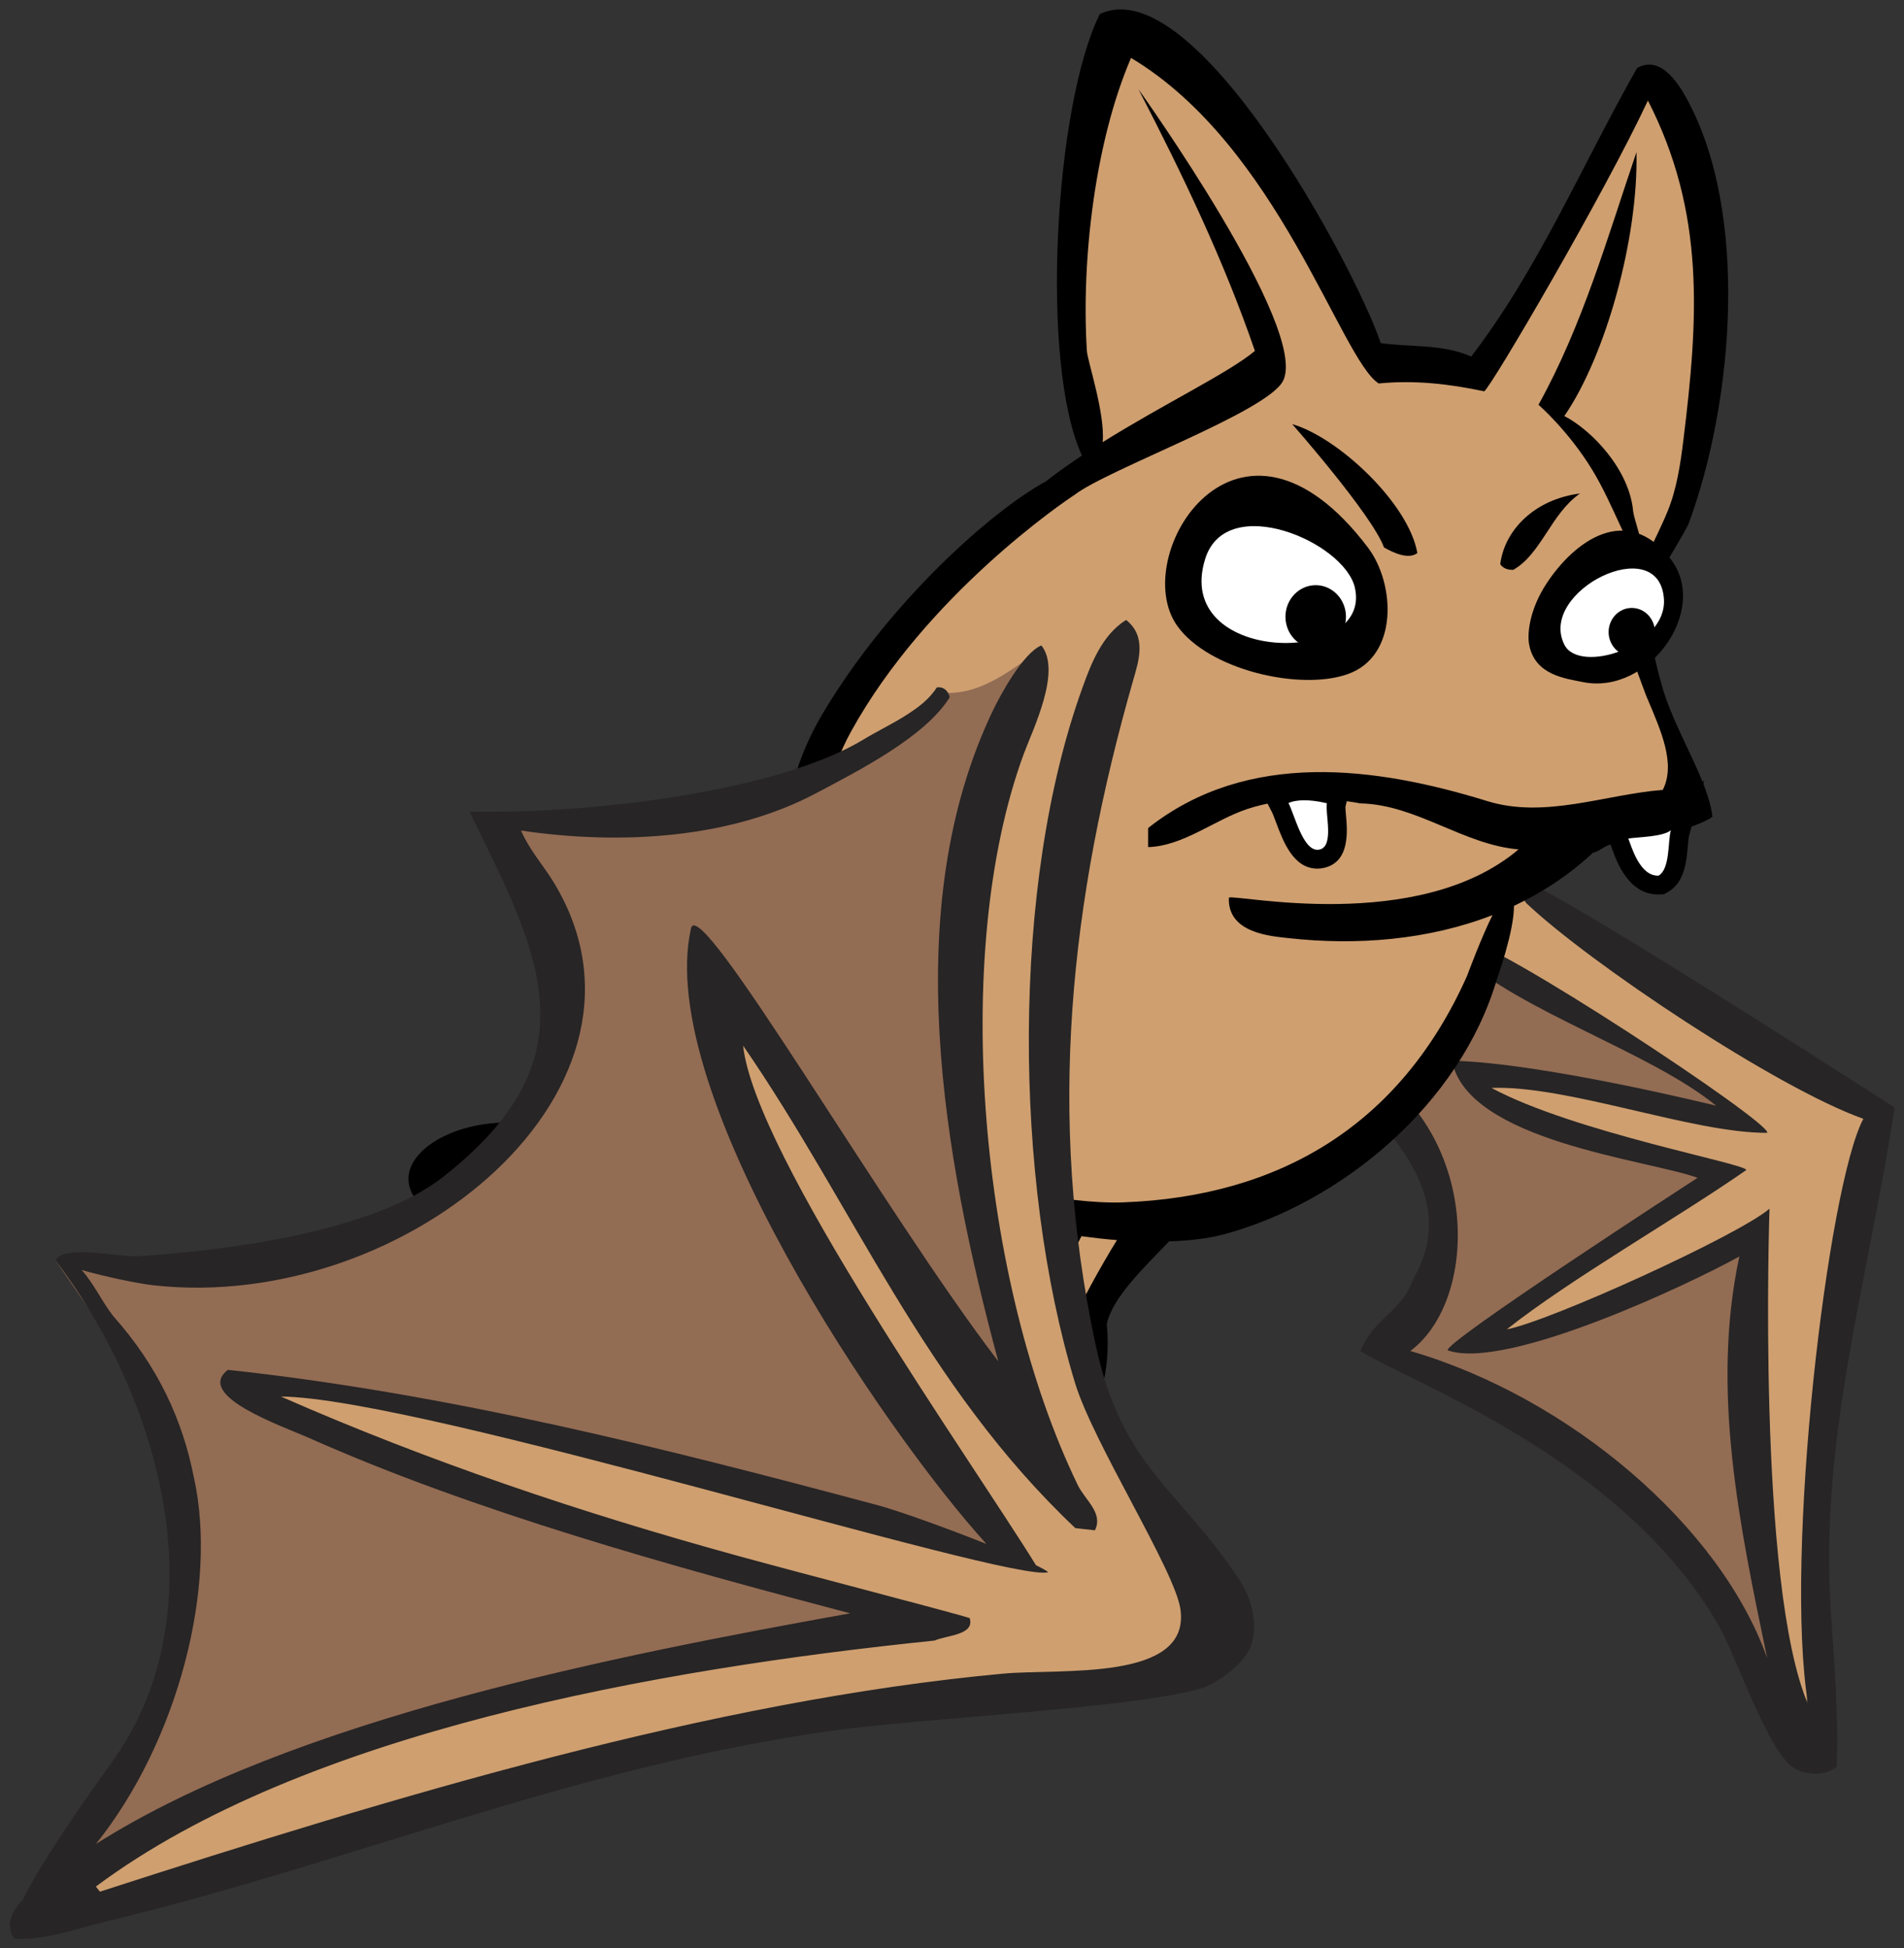 <svg xmlns="http://www.w3.org/2000/svg" xmlns:xlink="http://www.w3.org/1999/xlink" version="1.1" width="101.062" height="103.422" viewBox="-0.458 -0.194 101.062 103.422">
  <rect x="-0.458" y="-0.194" width="101.062" height="103.422" fill="#333333" stroke="none"/>
  <!-- Exported by Scratch - http://scratch.mit.edu/ -->
  <g id="ID0.9773929151706398">
    <g id="R_Wing_1_">
      <path id="Inner_2_" fill="#936C54" d="M 69.957 55.975 C 77.266 58.91 77.654 66.145 73.717 71.631 C 79.946 75.406 84.613 76.803 89.283 81.837 C 92.658 85.471 92.181 88.441 94.82 92.74 C 95.861 90.642 94.385 89.245 93.955 87.01 C 93.307 83.585 93.781 81.626 93.781 78.202 C 93.781 72.015 95.209 68.661 96.722 62.543 C 97.978 57.338 90.408 55.904 85.654 52.339 C 83.795 50.942 83.23 49.018 80.638 48.844 C 77.912 48.669 77.566 51.326 75.275 52.481 C 73.287 53.456 70.734 54.227 69.957 55.975 Z " stroke-width="1"/>
      <path id="Outer_3_" fill="#CF9F70" d="M 76.486 49.822 C 82.453 52.198 88.941 56.671 91.535 59.187 C 91.535 59.187 80.639 56.669 77.351 57.019 C 79.338 59.255 90.497 62.054 90.497 62.054 C 85.523 65.06 82.103 67.329 78.389 71.351 C 84.186 70.021 86.823 68.622 91.88 66.177 C 92.143 82.882 95.427 92.739 95.427 92.739 C 95.341 77.218 99.667 61.598 98.628 58.906 C 97.634 56.322 87.561 52.197 81.68 47.584 C 80.273 46.484 77.914 48.669 76.486 49.822 Z " stroke-width="1"/>
      <path id="Outline_5_" fill="#272525" d="M 100.104 58.6 C 98.735 67.649 96.106 76.122 96.719 85.339 C 96.901 88.065 97.139 90.862 97.03 93.591 C 96.451 94.059 95.469 94.057 94.815 93.69 C 93.412 92.901 91.733 87.8 90.817 86.186 C 85.742 77.223 74.301 73.165 71.754 71.522 C 72.441 69.794 73.944 69.464 74.566 67.688 C 77.232 63.026 72.828 59.503 69.982 56.25 C 69.791 56.034 69.683 55.523 70.107 55.406 C 78.109 58.369 78.398 68.537 74.4 71.521 C 82.869 73.994 90.861 80.823 93.342 87.827 C 91.881 80.81 90.342 73.605 91.865 66.503 C 89.311 67.927 79.539 72.566 76.401 71.493 C 75.817 71.294 89.649 62.327 89.649 62.327 C 86.955 61.357 77.438 60.38 76.612 56.114 C 81.408 56.216 90.633 58.501 90.633 58.501 C 87.194 55.677 80.238 53.505 77 50.5 L 77.188 49.657 C 78.776 49.629 93.598 59.422 93.344 59.941 C 89.375 59.96 82.772 57.406 78.705 57.556 C 83.1 59.921 92.34 61.601 92.23 61.917 C 88.652 64.417 82.892 67.698 79.519 70.374 C 81.822 69.938 91.828 65.379 93.465 63.968 C 93.465 63.968 92.777 83.913 95.517 90.294 C 94.219 82.466 96.564 62.71 98.447 59.196 C 93.816 57.549 83.906 50.924 80.562 47.754 C 80.312 47.521 80.527 46.978 80.869 46.812 C 82.254 47.146 98.029 57.253 100.104 58.6 Z " stroke-width="1"/>
    </g>
    <g id="Body">
      <g id="Body_1_">
        <path id="Body_Fill" fill="#CF9F70" d="M 86.057 32.334 C 86.057 29.779 88.507 28.312 88.994 25.841 C 90.598 17.712 92.528 10.588 86.743 4.554 C 84.092 8.283 77.819 19.638 77.819 19.638 C 77.819 19.638 74.524 18.967 72.547 18.787 C 71.151 15.7 68.379 12.266 66.167 8.576 C 64.157 5.224 60.541 1.537 59.094 1.704 C 57.447 1.895 56.563 6.021 56.362 9.079 C 55.918 15.24 56.44 19.303 57.325 24.835 C 51.297 28.689 47.519 31.287 43.983 37.486 C 40.566 43.437 42.536 46.958 42.536 53.831 C 42.536 59.234 40.446 65.896 32.73 63.217 C 29.93 62.242 28.59 60.283 25.657 60.366 C 24.25 60.408 23.005 60.45 22.282 61.709 C 21.478 63.091 23.929 64.223 25.496 64.223 C 24.21 65.731 22.08 67.452 23.407 68.915 C 24.613 70.256 26.3 69.586 27.908 68.915 C 27.788 70.633 28.39 73.105 29.997 72.771 C 33.132 72.099 33.855 68.411 37.07 68.411 C 42.013 68.411 45.187 67.574 48.323 62.21 C 51.065 64.093 53.908 64.285 57.108 64.486 L 56.744 65.818 C 54.953 68.795 51.77 69.454 48.626 69.092 C 47.881 69.006 46.662 69.271 46.969 70.644 C 47.277 72.015 52.181 69.956 52.341 70.523 C 52.502 71.092 48.092 72.162 49.313 74.099 C 50.533 76.037 54.623 71.678 55.371 72.37 C 56.12 73.062 52.514 74.609 53.714 75.828 C 54.914 77.043 59.054 72.049 56.571 69.807 C 56.748 69.313 58.337 66.495 59.436 64.628 C 63.512 64.83 66.436 64.432 70.022 61.873 C 73.559 59.359 75.688 57.307 77.579 53.325 C 79.468 49.346 79.748 44.607 84.01 44.107 C 85.9 43.896 87.503 44.107 88.67 42.599 C 89.636 41.338 88.871 39.578 88.351 38.073 C 87.464 35.602 86.057 34.975 86.057 32.334 Z " stroke-width="1"/>
        <path id="Outline_2_" d="M 87.27 31.098 C 87.537 30.598 87.788 30.091 88.038 29.585 C 88.383 29.027 89.184 27.65 89.184 27.573 C 91.547 21.151 92.411 11.124 89.063 5.028 C 88.549 4.092 87.624 2.74 86.436 3.419 C 83.526 8.54 81.219 14.057 77.632 18.733 C 76.126 18.06 74.423 18.242 72.831 18.02 C 71.471 13.984 62.953 -1.873 57.915 0.558 C 55.515 5.392 54.726 19.149 56.972 23.987 C 56.316 24.425 55.674 24.877 55.07 25.347 L 55.074 25.349 C 52.136 26.949 46.687 31.81 43.178 37.737 C 37.82 46.786 44.685 56.92 39.112 62.232 C 35.938 65.257 32 60.691 29.11 59.789 C 23.446 58.019 17.538 62.587 24.129 65.101 C 20.917 67.435 22.505 71.946 27.338 70.337 C 26.98 70.898 26.53 71.683 26.881 72.243 C 28.831 75.364 33.814 72.931 35.282 68.905 C 41.229 70.223 46.481 65.904 48.007 62.93 C 48.014 62.936 48.018 62.94 48.025 62.946 C 48.961 63.588 51.569 64.445 54.586 65.036 C 52.02 68.252 47.669 64.708 44.912 68.674 C 44.138 69.787 44.545 72.771 47.479 72.56 C 46.434 73.691 47.599 78.802 51.98 76.331 C 55.676 79.425 58.771 74.948 58.289 70.086 C 58.601 68.679 60.187 67.173 61.595 65.702 C 62.647 65.668 63.634 65.556 64.489 65.334 C 70.719 63.665 77.063 58.423 79.007 51.747 C 79.007 51.747 79.908 49.262 79.902 47.893 C 81.408 47.182 82.824 46.257 84.092 45.074 C 84.799 44.906 84.353 44.468 87.869 44.141 C 88.877 43.881 90.041 43.458 90.436 43.166 C 90.22 41.282 88.612 38.884 87.873 36.595 C 87.859 36.562 86.557 32.441 87.27 31.098 Z M 56.569 69.809 C 59.052 72.05 54.912 77.044 53.712 75.83 C 52.512 74.612 56.118 73.064 55.369 72.372 C 54.621 71.682 50.531 76.04 49.311 74.101 C 48.09 72.163 52.5 71.094 52.339 70.525 C 52.179 69.958 47.275 72.017 46.967 70.646 C 46.66 69.273 47.879 69.008 48.624 69.094 C 51.768 69.454 54.951 68.795 56.742 65.82 L 56.945 65.428 C 57.573 65.513 58.204 65.586 58.829 65.635 C 57.955 67.038 56.794 69.178 56.569 69.809 Z M 87.801 41.736 C 84.739 41.978 81.55 43.279 78.487 42.332 C 72.575 40.503 65.764 39.588 60.483 43.761 L 60.483 44.774 C 62.354 44.715 63.987 43.336 65.744 42.752 C 67.694 42.101 70.041 42.125 71.745 42.453 C 74.733 42.515 77.202 44.643 80.145 44.895 C 74.809 49.416 65.081 47.249 64.77 47.457 C 64.686 49.355 67.043 49.503 67.916 49.603 C 71.552 50.007 75.351 49.71 78.763 48.382 C 78.167 49.582 77.535 51.283 77.406 51.623 C 73.863 59.552 67.443 63.323 59.175 63.631 C 55.973 63.751 51.274 62.575 48.029 61.521 C 47.739 61.424 47.515 61.53 47.416 61.73 C 47.412 61.734 47.407 61.736 47.403 61.741 C 45.554 63.797 42.778 69.291 33.914 67.062 C 33.696 70.545 29.477 72.853 28.941 71.232 C 28.406 69.615 31.446 68.119 30.885 67.241 C 30.324 66.363 26.543 68.539 25.513 68.672 C 24.482 68.804 24.373 68.078 25.113 67.241 C 25.852 66.406 29.156 64.39 28.941 63.665 C 28.728 62.941 23.433 64.579 24.141 62.355 C 24.574 60.995 26.773 61.156 27.927 61.472 C 31.492 62.457 34.405 67.816 40.202 63.9 C 46.994 59.312 39.895 47.368 44.717 38.633 C 48.726 31.365 56.08 26.396 56.564 26.085 C 58.326 24.716 66.754 21.694 67.635 20.042 C 69.097 17.297 59.975 4.55 59.975 4.55 C 62.299 9.041 64.498 13.623 66.151 18.433 C 64.768 19.596 61.341 21.233 58.07 23.278 C 58.21 21.759 57.266 18.976 57.232 18.433 C 56.929 13.593 57.667 7.319 59.576 2.881 C 67.396 7.555 70.704 18.882 72.722 20.162 C 74.649 19.971 76.492 20.191 78.323 20.579 C 78.71 20.321 84.703 10.081 87.011 5.144 C 90.067 11.112 89.686 16.725 88.897 23.142 C 88.741 24.421 88.543 25.754 88.061 26.936 C 87.713 27.787 87.283 28.621 86.893 29.455 C 86.725 28.66 86.254 27.246 86.229 26.957 C 86.034 24.749 84.061 22.664 82.576 21.89 C 84.748 18.731 86.506 12.513 86.403 7.886 C 84.862 12.414 83.549 17.062 81.203 21.293 C 81.203 21.293 82.776 22.648 84.057 24.749 C 85.153 26.542 85.953 28.966 86.723 29.834 C 85.964 31.535 85.467 33.248 86.324 35.125 C 86.334 35.146 86.96 36.89 87.004 36.938 C 87.688 38.568 88.505 40.35 87.801 41.736 Z " stroke-width="1" fill="undefined"/>
      </g>
      <g id="L_Eye">
        <path id="Outline_1_" d="M 72.145 28.865 C 73.61 30.795 73.788 34.65 71.061 35.597 C 68.504 36.488 63.684 35.351 62.032 33.035 C 59.388 29.333 65.254 19.781 72.145 28.865 Z " stroke-width="1" fill="undefined"/>
        <path id="White" fill="#FFFFFF" d="M 71.459 31.009 C 72.409 35.206 61.744 35.067 63.516 29.461 C 64.641 25.903 70.908 28.568 71.459 31.009 Z " stroke-width="1"/>
        <path id="Pupil" d="M 69.378 30.869 C 69.821 30.869 70.223 31.057 70.513 31.36 C 70.804 31.664 70.984 32.083 70.984 32.545 C 70.984 33.007 70.804 33.426 70.513 33.73 C 70.223 34.033 69.821 34.221 69.378 34.221 C 68.935 34.221 68.533 34.033 68.243 33.73 C 67.952 33.426 67.772 33.007 67.772 32.545 C 67.772 32.083 67.952 31.664 68.243 31.36 C 68.533 31.057 68.935 30.869 69.378 30.869 Z " stroke-width="1" fill="undefined"/>
        <path id="Eyebrow" d="M 74.773 29.163 C 74.318 29.519 73.515 29.163 73.002 28.865 C 72.373 27.136 68.132 22.32 68.132 22.32 C 70.592 23.036 74.318 26.54 74.773 29.163 Z " stroke-width="1" fill="undefined"/>
      </g>
      <g id="R_Eye">
        <path id="Eyebrow_1_" d="M 83.404 26.004 C 81.861 27.076 81.347 29.223 79.861 30.057 C 79.576 30.057 79.347 29.996 79.173 29.757 C 79.404 27.912 81.033 26.302 83.404 26.004 Z " stroke-width="1" fill="undefined"/>
        <path id="Dark" d="M 80.713 34.053 C 80.585 33.418 80.748 32.123 81.629 30.782 C 83.113 28.518 85.884 26.486 88.206 29.465 C 90.312 32.168 87.072 36.693 83.592 36.019 C 82.613 35.82 81.033 35.646 80.713 34.053 Z " stroke-width="1" fill="undefined"/>
        <path id="White_1_" fill="#FFFFFF" d="M 87.861 31.604 C 88.033 34.127 83.382 35.602 82.582 34.038 C 81.131 31.195 87.617 27.971 87.861 31.604 Z " stroke-width="1"/>
        <path id="Pupil_1_" d="M 86.154 32.077 C 86.493 32.077 86.8 32.22 87.023 32.452 C 87.245 32.684 87.383 33.004 87.383 33.357 C 87.383 33.71 87.245 34.03 87.023 34.262 C 86.8 34.494 86.493 34.637 86.154 34.637 C 85.815 34.637 85.508 34.494 85.285 34.262 C 85.063 34.03 84.925 33.71 84.925 33.357 C 84.925 33.004 85.063 32.684 85.285 32.452 C 85.508 32.22 85.815 32.077 86.154 32.077 Z " stroke-width="1" fill="undefined"/>
      </g>
      <g id="L_Tooth">
        <path id="ID0.9823228875175118" fill="#FFFFFF" d="M 69.473 45.416 C 68.54 45.416 68.096 44.23 67.741 43.277 C 67.647 43.031 67.567 42.81 67.492 42.665 L 67.246 42.191 L 67.733 41.976 C 68.014 41.851 68.366 41.788 68.774 41.788 C 69.449 41.788 70.083 41.961 70.108 41.968 L 70.574 42.098 L 70.463 42.567 C 70.448 42.645 70.474 42.924 70.492 43.129 C 70.567 43.95 70.68 45.191 69.682 45.396 C 69.613 45.408 69.542 45.416 69.473 45.416 L 69.473 45.416 Z " stroke-width="1"/>
        <path id="ID0.41586543479934335" d="M 68.771 42.288 C 69.386 42.288 69.974 42.45 69.974 42.45 C 69.861 42.928 70.383 44.738 69.578 44.904 C 69.541 44.912 69.505 44.916 69.47 44.916 C 68.685 44.916 68.259 43.062 67.933 42.434 C 68.18 42.325 68.479 42.288 68.771 42.288 M 68.771 41.288 C 68.292 41.288 67.875 41.366 67.53 41.517 L 66.552 41.949 L 67.045 42.894 C 67.101 43 67.187 43.23 67.269 43.452 C 67.66 44.492 68.193 45.916 69.47 45.916 C 69.575 45.916 69.681 45.904 69.785 45.883 C 71.215 45.588 71.059 43.897 70.985 43.082 C 70.971 42.932 70.954 42.728 70.955 42.641 L 71.168 41.744 L 70.238 41.488 C 70.167 41.466 69.502 41.288 68.771 41.288 L 68.771 41.288 Z " stroke-width="1" fill="undefined"/>
      </g>
      <g id="R_Tooth">
        <path id="ID0.2479417328722775" fill="#FFFFFF" d="M 87.538 46.789 C 86.325 46.789 85.797 45.31 85.57 44.682 L 85.507 44.505 L 85.274 43.925 L 85.891 43.825 C 86.037 43.801 86.24 43.783 86.465 43.763 C 86.899 43.726 87.704 43.659 87.924 43.487 L 89.207 42.478 L 88.709 44.033 C 88.672 44.148 88.648 44.405 88.629 44.652 C 88.565 45.407 88.483 46.345 87.824 46.722 L 87.718 46.783 L 87.538 46.789 Z " stroke-width="1"/>
        <path id="ID0.9899716428481042" d="M 88.232 43.881 C 88.06 44.417 88.205 45.93 87.576 46.288 C 87.562 46.289 87.551 46.289 87.538 46.289 C 86.56 46.289 86.137 44.73 85.971 44.318 C 86.49 44.234 87.775 44.239 88.232 43.881 M 90.002 41.244 L 87.635 43.079 C 87.427 43.182 86.727 43.24 86.423 43.266 C 86.182 43.287 85.966 43.307 85.813 43.331 L 84.578 43.531 L 85.045 44.691 C 85.062 44.73 85.08 44.785 85.103 44.847 C 85.341 45.515 85.976 47.287 87.541 47.287 L 87.562 47.287 L 87.622 47.285 L 87.865 47.274 L 88.076 47.155 C 88.964 46.649 89.06 45.518 89.132 44.692 C 89.147 44.52 89.169 44.258 89.192 44.178 L 90.002 41.244 L 90.002 41.244 Z " stroke-width="1" fill="undefined"/>
      </g>
    </g>
    <g id="L_Wing_1_">
      <path id="Inner_3_" fill="#936C54" d="M 0.042 102.107 C 4.307 95.443 8.845 92.605 9.326 85.134 C 9.599 81.122 9.934 77.713 7.506 74.103 C 5.569 71.177 4.596 69.773 2.498 66.724 C 12.08 66.626 16.92 66.921 24.229 62.247 C 27.647 60.059 30.453 56.75 30.029 53.115 C 29.59 49.233 26.783 47.481 25.688 43.631 C 32.308 44.367 36.67 43.866 42.311 41.259 C 44.432 40.28 47.763 37.466 49.576 36.581 C 50.959 36.665 52.317 36.183 54.799 34.209 C 52.006 43.287 53.907 48.491 53.694 57.855 C 53.434 67.636 58.1 73.009 58.399 82.855 C 58.526 87.193 52.248 87.691 47.139 88.634 C 40.921 89.773 37.472 90.269 31.172 91.361 C 19.056 93.498 8.601 95.184 0.042 102.107 Z " stroke-width="1"/>
      <path id="Outer_2_" fill="#CF9F70" d="M 60.408 31.88 C 59.887 36.568 57.933 38.884 56.516 43.402 C 54.634 49.381 55.058 53.015 55.099 59.28 C 55.175 66.426 57.241 71.333 59.527 77.353 C 60.661 80.334 63.55 81.495 63.945 84.599 C 64.575 89.484 56.092 89.066 50.153 89.674 C 43.727 90.332 39.999 91.781 33.765 93.056 C 20.899 95.67 15.182 99.749 1.991 101.762 C 2.614 99.302 7.451 96.693 11.842 94.562 C 23.617 88.835 38.431 88.65 47.114 85.679 C 43.801 84.187 18.101 77.39 12.752 73.842 C 14.649 72.052 45.849 79.843 53.19 82.698 C 49.401 77.636 44.252 67.602 42.431 65.186 C 39.438 61.197 37.883 57.577 38.385 53.061 L 53.804 75.594 C 52.164 66.865 50.678 63.007 50.727 51.619 C 50.744 47.648 51.585 45.456 52.025 41.497 C 52.548 36.843 54.649 31.239 60.408 31.88 Z " stroke-width="1"/>
      <path id="Outline_4_" fill="#272525" d="M 65.341 83.697 C 62.171 78.857 59.113 77.771 57.697 71.193 C 55.085 59.048 56.352 47.546 59.705 35.861 C 59.992 34.869 60.407 33.574 59.313 32.715 C 58.031 33.513 57.441 35.077 56.998 36.31 C 53.216 46.756 53.321 62.424 56.605 73.222 C 57.584 76.439 61.921 83.191 62.201 85.246 C 62.724 89.086 55.861 88.367 52.789 88.649 C 37.318 90.075 20.541 95.147 4.846 100.223 L 4.631 99.951 C 15.626 91.747 34.409 88.402 49.149 86.893 C 49.814 86.598 51.284 86.61 51.013 85.701 C 50.303 85.457 42.026 83.311 38.678 82.388 C 30.37 80.103 22.214 77.355 14.452 73.939 C 21.933 73.997 53.08 83.828 55.183 83.267 C 55.094 83.185 54.856 83.053 54.532 82.894 L 54.533 82.896 C 50.966 77.132 39.62 61.152 38.984 55.31 C 44.901 63.903 48.56 73.303 56.62 80.924 L 57.658 81.04 C 58.119 80.125 57.139 79.44 56.749 78.638 C 51.573 67.967 49.95 50.488 53.887 39.814 C 54.358 38.536 55.909 35.422 54.815 34.068 C 53.841 34.47 52.616 36.74 52.218 37.578 C 47.245 48.031 49.6 61.185 52.529 72.068 C 46.465 64.156 36.663 47.118 36.219 49.09 C 34.263 57.792 46.43 75.75 51.902 81.765 C 49.788 80.923 47.243 80.004 46.114 79.703 C 34.802 76.679 23.388 73.789 11.639 72.522 C 9.839 73.904 14.566 75.52 15.998 76.16 C 24.769 80.059 35.226 82.961 44.668 85.447 C 32.357 87.662 15.164 91.014 4.638 97.688 C 9.015 92.211 11.117 83.969 9.83 78.221 C 9.236 75.204 7.944 72.364 5.579 69.7 C 5.01 69.003 4.492 67.888 3.871 67.221 C 5.181 67.596 6.922 67.95 7.682 68.033 C 21.19 69.54 35.696 57.379 28.828 46.477 C 28.33 45.688 27.634 44.899 27.196 43.895 C 32.545 44.68 38.308 44.313 42.823 41.932 C 45.209 40.671 48.648 38.911 49.95 36.824 C 49.905 36.551 49.672 36.233 49.265 36.298 C 48.493 37.539 46.695 38.26 45.368 39.066 C 41.063 41.677 31.585 43.021 24.462 42.894 C 28.25 50.56 31.135 55.952 23.048 62.29 C 19.391 65.155 11.841 66.17 6.864 66.493 C 5.936 66.55 2.848 65.85 2.497 66.722 C 8.164 74.201 11.184 85.421 5.488 93.343 C 4.407 94.849 1.805 98.499 0.773 100.614 C 0.21 101.221 -0.22 102 0.299 102.718 C 1.942 102.816 3.633 102.175 5.16 101.808 C 18.242 98.663 29.983 93.609 43.66 91.685 C 48.566 90.995 59.368 90.519 63.215 89.456 C 64.182 89.19 65.506 88.119 65.861 87.351 C 66.381 86.239 66.036 84.761 65.341 83.697 Z " stroke-width="1"/>
    </g>
  </g>
</svg>
